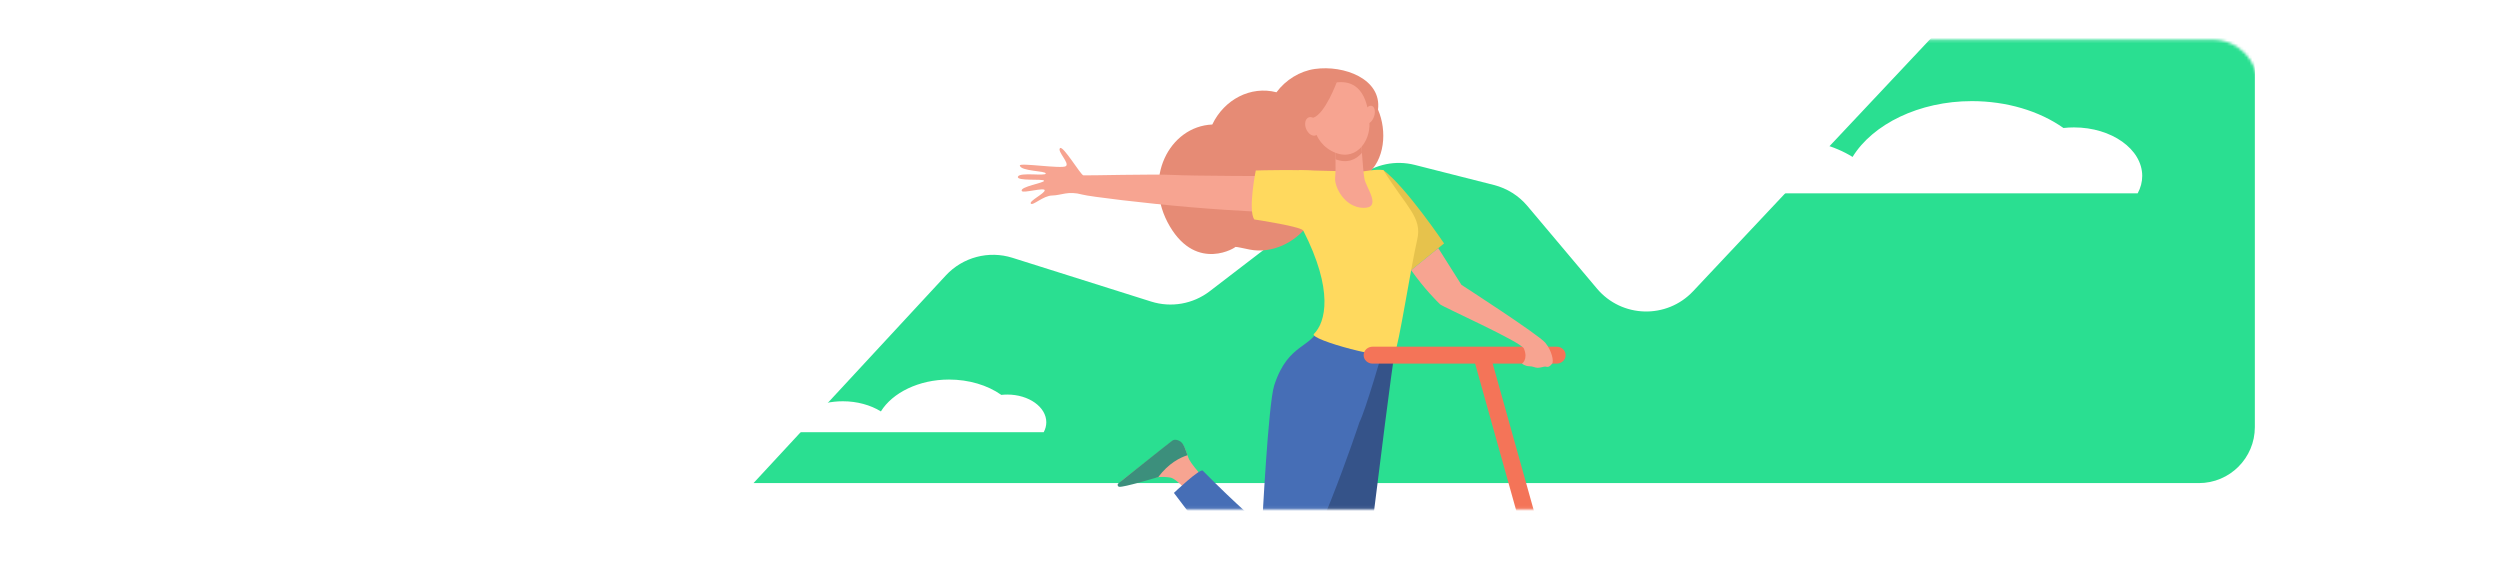 <svg width="893" height="201" viewBox="0 0 893 201" fill="none" xmlns="http://www.w3.org/2000/svg">
<mask id="mask0" mask-type="alpha" maskUnits="userSpaceOnUse" x="0" y="14" width="807" height="168">
<path d="M0.028 34.197C0.028 23.152 8.982 14.197 20.028 14.197H790.431C799.268 14.197 806.431 21.361 806.431 30.197V165.927C806.431 174.764 799.268 181.927 790.431 181.927H20.028C8.982 181.927 0.028 172.973 0.028 161.927V34.197Z" fill="white"/>
</mask>
<g mask="url(#mask0)">
<g filter="url(#filter0_d)">
<path d="M338.849 108.391L270.155 182.561H786.431C797.477 182.561 806.431 173.607 806.431 162.561V34.197C806.431 23.152 797.477 14.197 786.431 14.197H709.599C703.254 14.197 697.191 16.819 692.844 21.441L605.78 114.023C596.354 124.047 580.294 123.606 571.431 113.082L546.573 83.561C543.474 79.882 539.3 77.266 534.638 76.083L506.346 68.903C499.521 67.171 492.279 68.66 486.692 72.944L433.108 114.035C427.154 118.6 419.347 119.975 412.192 117.717L362.643 102.085C354.16 99.409 344.893 101.865 338.849 108.391Z" fill="#2ADF91"/>
</g>
</g>
<mask id="mask1" mask-type="alpha" maskUnits="userSpaceOnUse" x="270" y="12" width="623" height="170">
<path d="M270.155 12.856H892.302V181.927H270.155V12.856Z" fill="#C4C4C4"/>
</mask>
<g mask="url(#mask1)">
<path d="M494.115 60.737C492.941 61.324 491.097 61.924 491.097 71.652C491.097 81.38 503.593 96.9 503.593 96.9L515.823 86.952C515.822 86.952 502.296 66.88 494.115 60.737Z" fill="#E6C24C"/>
<path d="M490.147 120.755C490.147 120.755 500.001 115.897 498.106 126.461C496.21 137.024 481.77 255.82 481.77 255.82L468.246 256.57C468.246 256.57 466.519 216.963 466.898 211.275C467.277 205.587 469.518 196.788 469.518 196.788L470.666 161.651L483.425 118.269L490.147 120.755Z" fill="#355389"/>
<path d="M433.185 174.279C433.185 174.279 426.313 167.073 424.783 164.162C423.963 162.603 423.22 158.627 421.509 157.923C419.798 157.217 418.757 157.539 418.757 157.539L400.723 171.699C399.74 172.47 400.879 172.564 402.12 172.494C404.151 172.382 405.68 172.156 411.347 170.784C411.716 170.694 413.179 170.514 413.701 170.44C415.021 170.253 416.593 170.368 418.043 170.586C420.457 170.949 426.076 177.645 426.076 177.645L433.185 174.279Z" fill="#F7A491"/>
<path d="M413.704 170.439C417.45 165.432 421.586 163.416 424.159 162.609C423.526 160.802 422.834 158.44 421.659 157.714C420.221 156.826 419.23 157.01 418.674 157.436C414.283 160.814 402.789 170.055 399.475 172.672C399.012 173.038 399.186 173.769 399.762 173.876C401.35 174.172 413.182 170.513 413.704 170.439Z" fill="#3C8F7C"/>
<path d="M417.875 80.875C427.663 97.423 441.858 88.13 441.247 88.198C441.736 88.113 444.575 88.794 446.446 89.157C454.237 90.667 462.566 86.789 467.358 80.177C479.267 81.377 489.329 72.477 488.116 62.444C494.715 57.288 495.525 46.771 492.221 39.138C493.598 28.225 480.106 23.154 469.649 24.635C464.349 25.387 459.254 28.504 455.961 32.96C446.78 30.57 437.302 35.508 433.024 44.479C417.723 45.113 407.886 63.989 417.875 80.875Z" fill="#E68B75"/>
<path d="M494.115 124.583C494.115 124.583 472.013 114.759 471.665 115.88C468.895 124.802 460.273 121.924 455.154 137.639C453.011 144.22 450.81 187.996 450.81 187.996C450.81 187.996 442.095 180.766 429.64 168.131C428.685 167.162 419.322 176.064 419.322 176.064C444.043 209.457 454.707 211.199 458.833 209.329C467.444 205.426 485.612 150.836 485.583 150.842C487.765 146.592 494.115 124.583 494.115 124.583Z" fill="#466EB6"/>
<path d="M457.473 62.913C457.473 62.913 425.527 62.872 418.687 62.477C412.496 62.121 387.944 62.746 386.983 62.634C386.023 62.523 379.677 51.778 378.622 52.931C377.567 54.085 382.154 58.26 380.735 59.343C379.317 60.426 364.079 58 364.281 59.127C364.66 61.234 373.55 60.965 373.54 61.983C373.532 63 364.236 61.411 363.606 63.101C362.975 64.79 372.547 63.79 372.929 64.543C373.311 65.297 364.052 66.677 364.999 68.248C365.513 69.101 373.203 66.823 373.166 67.986C373.129 69.149 367.518 71.794 368.206 72.721C368.894 73.647 372.61 69.878 375.865 69.831C379.12 69.784 381.451 68.086 386.647 69.512C389.213 70.215 408.802 72.609 425.353 74.023C442.321 75.472 456.23 75.933 456.23 75.933L457.473 62.913Z" fill="#F7A491"/>
<path d="M506.232 85.581C508.058 77.669 502.58 74.245 494.114 60.738C491.283 60.357 486.908 61.305 486.237 61.3C481.897 61.27 466.729 60.81 463.897 60.759L465.49 82.273C476.483 103.814 473.506 115.117 469.324 119.298C467.357 121.264 496.753 129.247 498.106 126.461C499.702 123.177 503.892 95.716 506.232 85.581Z" fill="#FFD95E"/>
<path d="M471.604 61.572C468.807 60.235 448.56 60.904 448.56 60.904C448.56 60.904 445.73 75 448.016 78.388C448.016 78.388 466.12 81.082 465.605 82.567L471.604 61.572Z" fill="#FFD95E"/>
<path d="M476.912 52.514C476.912 52.514 477.268 60.201 476.907 63.403C476.547 66.605 480.193 74.112 486.982 74.243C493.769 74.373 487.977 67.04 487.383 63.889C486.788 60.737 486.076 48.403 486.076 48.403L476.912 52.514Z" fill="#F7A491"/>
<path d="M486.075 48.403C486.075 48.403 486.241 51.266 486.479 54.586C484.338 57.14 481.048 58.444 477.047 56.889C477.003 54.509 476.912 52.514 476.912 52.514L486.075 48.403Z" fill="#E68B75"/>
<path d="M476.35 29.606C476.35 29.606 472.506 30.754 470.349 34.599C468.191 38.443 467.283 49.385 475.572 53.892C483.86 58.4 489.543 50.825 489.164 43.844C488.786 36.864 486.651 27.661 476.35 29.606Z" fill="#F7A491"/>
<path d="M487.995 44.088C489.003 44.415 490.275 43.278 490.837 41.549C491.398 39.819 491.036 38.152 490.028 37.825C489.021 37.498 487.749 38.635 487.187 40.364C486.626 42.094 486.988 43.761 487.995 44.088Z" fill="#F7A491"/>
<path d="M477.506 29.297C477.506 29.297 473.297 40.802 468.993 42.099C464.689 43.398 465.139 49.01 465.139 49.01C465.139 49.01 464.343 36.033 468.236 32.776C472.129 29.519 477.506 29.297 477.506 29.297Z" fill="#E68B75"/>
<path d="M469.982 48.357C471.181 47.883 471.584 46.062 470.884 44.29C470.183 42.517 468.643 41.464 467.445 41.937C466.246 42.411 465.842 44.232 466.543 46.004C467.244 47.777 468.784 48.831 469.982 48.357Z" fill="#F7A491"/>
<path d="M570.356 276.95C569.033 276.95 567.817 276.076 567.443 274.739L526.477 128.34C526.026 126.731 526.967 125.061 528.576 124.611C530.188 124.16 531.857 125.1 532.307 126.71L573.273 273.108C573.724 274.718 572.784 276.388 571.174 276.838C570.901 276.914 570.626 276.95 570.356 276.95Z" fill="#F47458"/>
<path d="M556.046 129.888H490.289C488.522 129.888 487.09 128.533 487.09 126.862C487.09 125.191 488.522 123.835 490.289 123.835H556.046C557.813 123.835 559.245 125.191 559.245 126.862C559.245 128.533 557.813 129.888 556.046 129.888Z" fill="#F47458"/>
<path d="M514.42 108.718C513.511 107.848 508.965 103.427 504.065 96.517L513.751 88.637L522.025 101.742C522.025 101.742 549.641 119.566 551.984 122.431C554.323 125.29 555.075 129.042 554.422 129.889C553.114 131.585 552.495 130.937 551.955 130.937C551.415 130.937 550.218 131.38 549.255 131.38C548.29 131.38 547.59 130.812 546.189 130.812C544.788 130.812 543.649 129.889 543.649 129.889C543.649 129.889 545.926 128.428 544.349 124.523C543.389 122.145 515.37 109.629 514.42 108.718Z" fill="#F7A491"/>
<path d="M272.633 154.386C275.349 153.11 278.578 152.365 282.014 152.324C285.201 146.93 292.631 143.332 301.076 143.332C306.143 143.332 310.948 144.668 314.654 146.959C318.778 140.258 328.248 135.575 338.979 135.575C346.028 135.575 352.713 137.553 357.669 141.057C358.378 140.976 359.095 140.937 359.813 140.937C367.491 140.937 373.738 145.379 373.738 150.839C373.738 152.065 373.419 153.265 372.811 154.386H272.633Z" fill="white"/>
<path d="M588.156 69.061C592.912 66.825 598.568 65.522 604.584 65.449C610.165 56.006 623.176 49.703 637.963 49.703C646.837 49.703 655.252 52.043 661.74 56.055C668.96 44.321 685.545 36.12 704.336 36.12C716.679 36.12 728.388 39.585 737.065 45.719C738.307 45.58 739.562 45.509 740.819 45.509C754.265 45.509 765.204 53.288 765.204 62.849C765.204 64.996 764.644 67.097 763.581 69.06L588.156 69.061Z" fill="white"/>
</g>
<defs>
<filter id="filter0_d" x="241.155" y="-23.803" width="592.277" height="224.364" filterUnits="userSpaceOnUse" color-interpolation-filters="sRGB">
<feFlood flood-opacity="0" result="BackgroundImageFix"/>
<feColorMatrix in="SourceAlpha" type="matrix" values="0 0 0 0 0 0 0 0 0 0 0 0 0 0 0 0 0 0 127 0"/>
<feOffset dx="-1" dy="-10"/>
<feGaussianBlur stdDeviation="14"/>
<feColorMatrix type="matrix" values="0 0 0 0 0 0 0 0 0 0 0 0 0 0 0 0 0 0 0.1 0"/>
<feBlend mode="normal" in2="BackgroundImageFix" result="effect1_dropShadow"/>
<feBlend mode="normal" in="SourceGraphic" in2="effect1_dropShadow" result="shape"/>
</filter>
</defs>
</svg>
